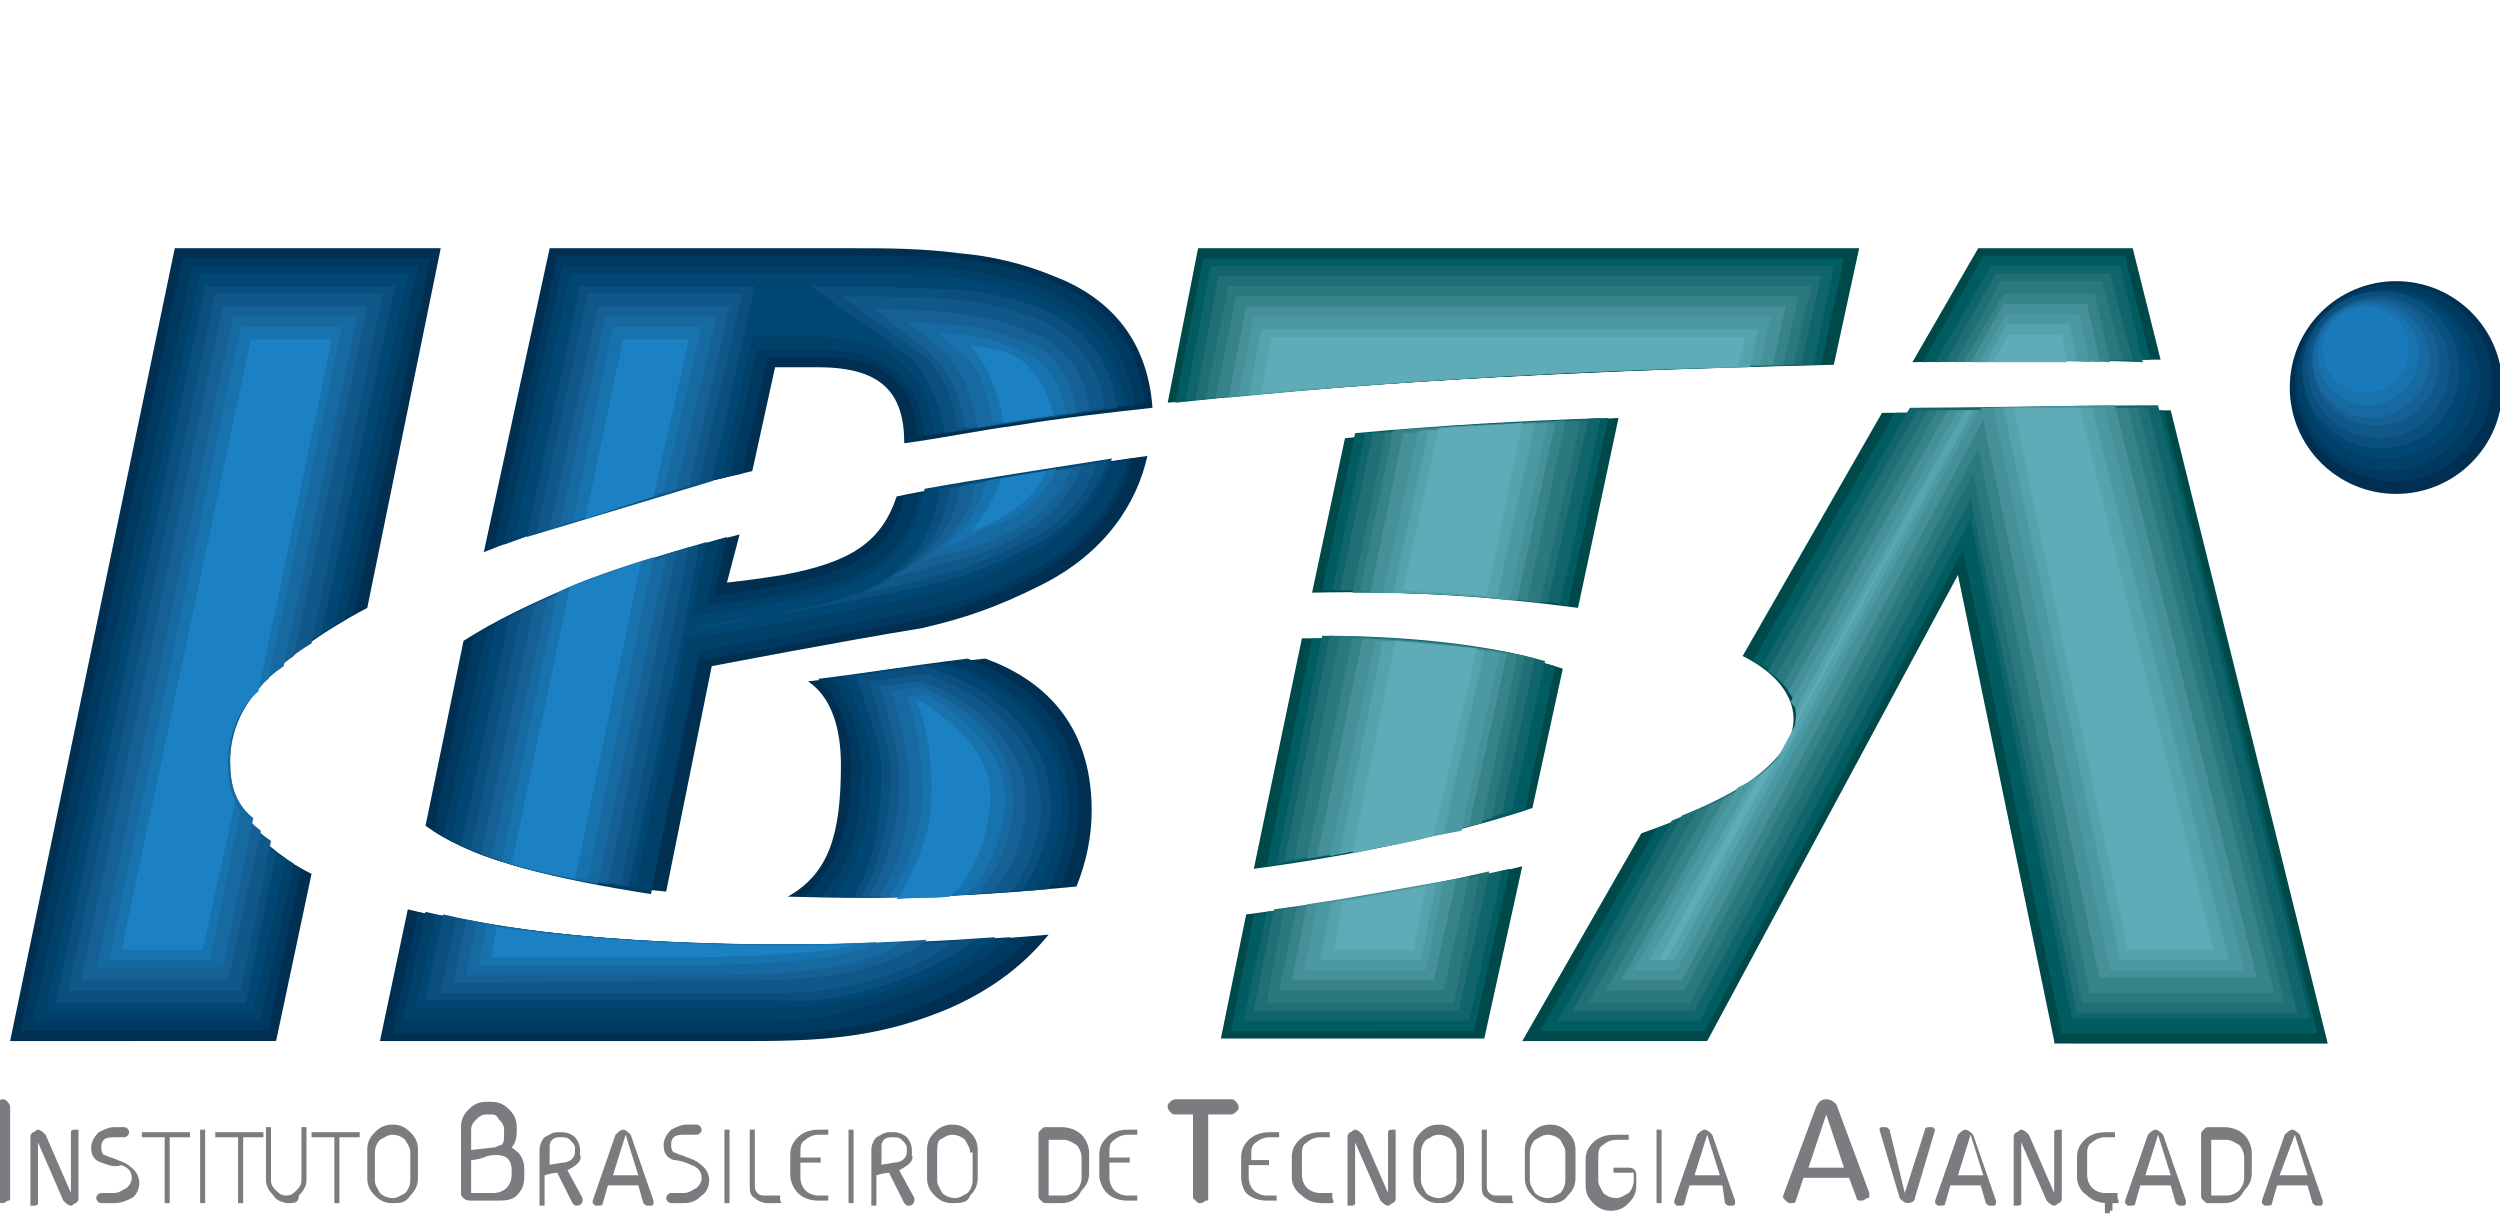 <?xml version="1.0" encoding="utf-8"?>
<!-- Generator: Adobe Illustrator 17.1.0, SVG Export Plug-In . SVG Version: 6.00 Build 0)  -->
<!DOCTYPE svg PUBLIC "-//W3C//DTD SVG 1.1//EN" "http://www.w3.org/Graphics/SVG/1.1/DTD/svg11.dtd">
<svg version="1.1" id="Layer_1" xmlns="http://www.w3.org/2000/svg" xmlns:xlink="http://www.w3.org/1999/xlink" x="0px" y="0px"
	 width="98.7px" height="48px" viewBox="0 0 98.7 48" enable-background="new 0 0 98.7 48" xml:space="preserve">
<g>
	<path fill-rule="evenodd" clip-rule="evenodd" fill="#002F52" d="M38.9,26c2.2,0.8,4.2,2.5,4.2,6c0,1-0.2,2-0.6,3
		c-4.1,0.4-8,0.5-11.4,0.4c1.6-0.9,2.1-2.4,2.1-5.2c0-1.5-0.4-2.7-1.3-3.3C33.7,26.7,36.1,26.3,38.9,26z"/>
	<path fill-rule="evenodd" clip-rule="evenodd" fill="#002F52" d="M6.9,9.8h10.5l-2.9,14.2C10.7,26,8.7,28.3,9,30.6
		c0.1,1.6,1.3,2.9,3.3,3.9l-1.4,6.6H0.4L6.9,9.8z"/>
	<path fill-rule="evenodd" clip-rule="evenodd" fill="#002F52" d="M29.2,21.1L28.7,23c0,0,1-0.1,2.2-0.3c2.7-0.5,3.9-1.3,4.5-3.1
		c1.8-0.4,8.4-1.4,9.9-1.6c-0.4,1.8-1.6,3.8-4.2,5.1c-1.8,0.9-3,1.3-4.7,1.7c-3.1,0.5-8.3,1.5-8.3,1.5c0,0-1.8,8.9-1.8,8.9
		c-4.4-0.4-7.7-1.3-9.5-2.6l1.5-7.3C20.8,23.7,24.5,22.3,29.2,21.1z"/>
	<path fill-rule="evenodd" clip-rule="evenodd" fill="#002F52" d="M15,41.1l1.1-5.2c5.9,1.5,15.1,1.9,25.3,1
		c-0.9,1.1-2.1,2.1-3.9,2.9c-2.6,1.1-4.8,1.3-7.7,1.3H15z"/>
	<path fill-rule="evenodd" clip-rule="evenodd" fill="#002F52" d="M32.3,14.5h-1.7l-0.9,4.1c-4,0.9-7.6,2-10.6,3.2l2.6-12h12.1
		c1.1,0,2.6,0,4.1,0.2c1.2,0.1,2.5,0.4,3.7,0.9c2.1,0.8,3.7,2.4,3.9,5.2c-1.8,0.2-3.6,0.4-5.4,0.7c-1.5,0.2-2.9,0.5-4.4,0.7
		C35.7,15.5,34.8,14.5,32.3,14.5z"/>
	<path fill-rule="evenodd" clip-rule="evenodd" fill="#00395F" d="M31.7,35.4c1.4-1.1,1.9-2.8,1.9-5.2c0-1.3-0.5-2.7-1.3-3.4
		c1.7-0.2,3.5-0.5,5.9-0.8c2.4,0.9,4.4,2.6,4.4,5.9c0,1-0.3,2.1-0.7,3C38.2,35.4,34.9,35.5,31.7,35.4z"/>
	<path fill-rule="evenodd" clip-rule="evenodd" fill="#00395F" d="M0.8,40.7l6.4-30.5H17L14,24.2c-3.7,2.1-5.3,4.4-5.1,6.4
		c0.1,1.3,1,2.6,3,3.7l-1.3,6.4H0.8z"/>
	<path fill-rule="evenodd" clip-rule="evenodd" fill="#00395F" d="M17.1,32.8l1.6-7.7c2.3-1.5,5.7-2.7,10-3.9l-0.5,2.3
		c0.4,0,1.5-0.2,2.7-0.4c2.6-0.5,4.3-1.3,4.8-3.5c1.8-0.3,7.5-1.3,9-1.5c-0.5,1.9-1.8,3.6-4,4.7c-1.8,0.9-3,1.3-4.6,1.7
		c-3.6,0.7-8.5,1.6-8.5,1.6c0,0-1.9,9.2-1.9,9.2C21.9,34.7,18.9,34,17.1,32.8z"/>
	<path fill-rule="evenodd" clip-rule="evenodd" fill="#00395F" d="M15.5,40.7l1-4.7c5.7,1.4,14.7,1.7,24.2,1
		c-1.1,1.2-2.9,2.2-4.6,2.8c-2.1,0.9-3.9,1-6.2,1H15.5z"/>
	<path fill-rule="evenodd" clip-rule="evenodd" fill="#00395F" d="M19.5,21.6L22,10.1h11.8c1,0,2.4,0,3.9,0.1
		c1.2,0.1,2.5,0.4,3.6,0.8c2,0.8,3.6,2.1,3.9,4.9c-1.6,0.2-3.5,0.4-5.2,0.7c-1.4,0.2-2.7,0.4-3.8,0.6c-0.1-2.2-1.4-3.1-3.9-3.1l-2,0
		l-1,4.6C25.6,19.5,22.3,20.6,19.5,21.6z"/>
	<path fill-rule="evenodd" clip-rule="evenodd" fill="#004069" d="M32.4,35.4c1.3-1.3,1.6-3.1,1.6-5.2c0-1.1-0.6-2.8-1.2-3.4
		c1.5-0.2,2.7-0.4,4.8-0.6c2.6,0.9,4.7,2.7,4.6,5.8c0,1-0.4,2.3-0.8,3.1C38.1,35.4,35.2,35.5,32.4,35.4z"/>
	<path fill-rule="evenodd" clip-rule="evenodd" fill="#004069" d="M1.3,40.3l6.3-29.8h8.9l-2.9,14c-3.6,2-4.9,4.4-4.6,6.1
		c0.1,1,0.8,2.4,2.6,3.5l-1.3,6.2H1.3z"/>
	<path fill-rule="evenodd" clip-rule="evenodd" fill="#004069" d="M17.5,33l1.7-8.1c2.1-1.3,5.3-2.4,9.2-3.6l-0.5,2.6
		c0.7-0.1,1.9-0.2,3.3-0.5c2.6-0.5,4.6-1.2,5.1-3.9c1.7-0.3,6.5-1.1,8.2-1.3c-0.5,1.9-1.9,3.4-3.7,4.3c-1.7,0.9-2.9,1.3-4.5,1.6
		c-4.1,0.8-8.7,1.6-8.7,1.6c0,0-1.9,9.5-1.9,9.5C21.9,34.7,19.1,34,17.5,33z"/>
	<path fill-rule="evenodd" clip-rule="evenodd" fill="#004069" d="M15.9,40.3l0.9-4.3c5.4,1.3,14.4,1.6,23.1,1
		c-1.4,1.3-3.7,2.2-5.3,2.6c-1.6,0.6-3,0.7-4.8,0.7H15.9z"/>
	<path fill-rule="evenodd" clip-rule="evenodd" fill="#004069" d="M19.9,21.5l2.3-11h11.5c0.9,0,2.2,0,3.6,0.1
		c1.2,0.1,2.4,0.3,3.6,0.7c1.9,0.7,3.5,1.9,3.9,4.7c-1.3,0.1-3.3,0.4-5,0.7c-1.2,0.2-2.4,0.4-3.3,0.5c-0.3-2.6-1.8-3.4-4.3-3.4
		l-2.3,0l-1.1,5C25.6,19.6,22.6,20.5,19.9,21.5z"/>
	<path fill-rule="evenodd" clip-rule="evenodd" fill="#004774" d="M33,35.4c1.1-1.5,1.4-3.5,1.4-5.2c0-0.9-0.7-2.8-1.1-3.5
		c1.4-0.2,1.9-0.3,3.8-0.5c2.8,0.9,4.9,2.8,4.8,5.7c0,1-0.5,2.4-1,3.2C38,35.4,35.5,35.4,33,35.4z"/>
	<path fill-rule="evenodd" clip-rule="evenodd" fill="#004774" d="M1.8,39.9l6.1-29.1l8.2,0l-2.9,13.9c-3.5,2-4.4,4.4-4.2,5.9
		c0,0.6,0.5,2.1,2.3,3.3L10,39.9H1.8z"/>
	<path fill-rule="evenodd" clip-rule="evenodd" fill="#004774" d="M17.8,33.2l1.8-8.6c2-1.2,4.8-2.2,8.3-3.2l-0.6,2.9
		c1.1-0.1,2.4-0.3,3.8-0.6c2.6-0.5,4.9-1.2,5.4-4.4c1.6-0.3,5.5-0.9,7.4-1.2c-0.6,2-2,3.2-3.5,3.9c-1.7,0.9-2.9,1.3-4.4,1.6
		c-4.7,1-8.9,1.6-8.9,1.6c0,0-2,9.8-2,9.8C21.9,34.7,19.4,34,17.8,33.2z"/>
	<path fill-rule="evenodd" clip-rule="evenodd" fill="#004774" d="M16.4,39.9l0.8-3.8c5.2,1.2,14.1,1.5,22.1,0.9
		c-1.6,1.4-4.4,2.3-6,2.5c-1.1,0.3-2.1,0.3-3.4,0.3H16.4z"/>
	<path fill-rule="evenodd" clip-rule="evenodd" fill="#004774" d="M20.3,21.3l2.2-10.5h11.2c0.9,0,2.1,0,3.4,0.1
		c1.2,0.1,2.4,0.3,3.5,0.7c1.7,0.6,3.4,1.6,3.8,4.4c-1.1,0.1-3.1,0.4-4.8,0.7c-1.1,0.2-2.1,0.3-2.7,0.4c-0.4-2.9-2.2-3.8-4.7-3.8
		l-2.5,0l-1.2,5.5C25.5,19.6,22.8,20.5,20.3,21.3z"/>
	<path fill-rule="evenodd" clip-rule="evenodd" fill="#0B4F7F" d="M27.6,21.5l-0.6,3.3c1.4-0.1,2.9-0.4,4.3-0.7
		c2.5-0.5,5.3-1.2,5.8-4.8c1.5-0.3,4.5-0.8,6.6-1.1c-0.6,2-2.2,3-3.2,3.5c-1.7,0.8-2.8,1.2-4.3,1.5c-5.2,1.1-9.2,1.6-9.2,1.6
		L24.8,35c-3-0.4-5.2-0.9-6.6-1.6l1.9-9C21.9,23.2,24.4,22.5,27.6,21.5z"/>
	<path fill-rule="evenodd" clip-rule="evenodd" fill="#0B4F7F" d="M15.6,11.3L12.7,25c-3.4,2-3.9,4.4-3.8,5.6c0,0.3,0.2,1.9,2,3.1
		l-1.2,5.9H2.2l5.9-28.3H15.6z"/>
	<path fill-rule="evenodd" clip-rule="evenodd" fill="#0B4F7F" d="M38.5,37.1c-1.9,1.5-5.2,2.4-6.8,2.4c-0.6,0-1.2,0-1.9,0h-13
		l0.7-3.4C22.5,37.3,31.3,37.6,38.5,37.1z"/>
	<polygon fill-rule="evenodd" clip-rule="evenodd" fill="#0B4F7F" points="28.1,19 20.8,21.2 22.9,11.3 29.8,11.3 	"/>
	<path fill-rule="evenodd" clip-rule="evenodd" fill="#0B4F7F" d="M40.3,11.9c3.7,1,3.8,4.2,3.8,4.2l-6.8,1c0,0-0.3-2.1-1.5-3.1
		L32,11.3c0,0,3,0,4.8,0.1C38.2,11.4,39.2,11.6,40.3,11.9z"/>
	<path fill-rule="evenodd" clip-rule="evenodd" fill="#0B4F7F" d="M41.5,31.9c0,1-0.6,2.5-1.1,3.2c-2.5,0.2-4.5,0.3-6.7,0.3
		c1-1.6,1.1-3.8,1.1-5.2c0-0.7-0.8-2.9-1-3.5c1.3-0.2,1.2-0.2,2.7-0.4C39.5,27.2,41.5,29.2,41.5,31.9z"/>
	<path fill-rule="evenodd" clip-rule="evenodd" fill="#11588A" d="M2.7,39.1l5.8-27.5l6.6,0l-2.8,13.8c-2.8,1.7-3.3,3.7-3.2,4.9
		c0,0.4,0.1,1.9,1.6,2.9l-1.2,5.9H2.7z"/>
	<path fill-rule="evenodd" clip-rule="evenodd" fill="#11588A" d="M17.4,39.2l0.6-2.9c4.9,1,13.2,1.3,19.6,0.9c-1.5,1.2-4.3,2-6.7,2
		c-0.6,0-1.3,0-2,0L17.4,39.2z"/>
	<path fill-rule="evenodd" clip-rule="evenodd" fill="#11588A" d="M18.6,33.5l2-9.4c1.6-0.9,3.9-1.7,6.6-2.5l-2.7,13.3
		C21.8,34.6,19.9,34.1,18.6,33.5z"/>
	<path fill-rule="evenodd" clip-rule="evenodd" fill="#11588A" d="M21.2,21l2-9.4h6.1l-1.7,7.4C27.4,19.2,21.4,21,21.2,21z"/>
	<path fill-rule="evenodd" clip-rule="evenodd" fill="#11588A" d="M33.3,11.7c0.1,0,2.6,0,4.1,0.1c1.2,0.1,2.1,0.3,3,0.6
		c3,0.9,3.2,3.5,3.2,3.7c-0.1,0-5.7,0.8-5.8,0.8c0-0.2-0.3-2.1-1.4-2.9C36.4,14,33.3,11.8,33.3,11.7z"/>
	<path fill-rule="evenodd" clip-rule="evenodd" fill="#11588A" d="M34.1,23.4c1.5-0.6,3.1-1.9,3.4-4.1c1.3-0.2,4.1-0.7,5.8-1
		c-0.6,1.8-1.9,2.7-2.9,3.1c-1.4,0.7-2.4,1.1-3.7,1.4C36.6,22.9,34.1,23.4,34.1,23.4z"/>
	<path fill-rule="evenodd" clip-rule="evenodd" fill="#11588A" d="M34,35.4c0.9-1.5,1.1-3.5,1.2-4.8c0-0.9-0.7-3-0.9-3.7
		c1-0.1,1-0.1,2.2-0.3c2.7,0.9,4.6,2.8,4.6,5.3c0,1.1-0.6,2.6-1.2,3.3C37.6,35.4,36,35.4,34,35.4z"/>
	<path fill-rule="evenodd" clip-rule="evenodd" fill="#156095" d="M17.9,38.8l0.5-2.5c4.8,1,12.6,1.2,18.2,0.8
		c-1.1,0.9-3.4,1.6-6.6,1.6c-0.6,0-1.3,0-2.1,0L17.9,38.8z"/>
	<path fill-rule="evenodd" clip-rule="evenodd" fill="#156095" d="M19,33.7l2.1-9.8c1.3-0.7,3.5-1.5,5.6-2.1L24,34.9
		C21.8,34.6,20.1,34.2,19,33.7z"/>
	<path fill-rule="evenodd" clip-rule="evenodd" fill="#156095" d="M3.2,38.7l5.6-26.6h5.7l-2.9,13.8C9.5,27.3,9,29,9,30
		c-0.1,0.6,0.1,1.9,1.3,2.8L9,38.7H3.2z"/>
	<path fill-rule="evenodd" clip-rule="evenodd" fill="#156095" d="M34.5,12.2c0.2,0,2.2,0,3.4,0.2c1,0.1,1.7,0.3,2.5,0.6
		c2.4,0.8,2.6,2.9,2.6,3.2c-0.2,0-4.6,0.7-4.9,0.7c0-0.5-0.4-2.1-1.3-2.8C36.9,14,34.6,12.3,34.5,12.2z"/>
	<path fill-rule="evenodd" clip-rule="evenodd" fill="#156095" d="M35.1,22.8c1.3-0.6,2.6-1.8,2.8-3.6c1-0.2,3.5-0.6,4.8-0.8
		c-0.5,1.4-1.6,2.3-2.4,2.7c-1.1,0.6-1.9,0.9-2.9,1.1C37.2,22.3,35.2,22.8,35.1,22.8z"/>
	<path fill-rule="evenodd" clip-rule="evenodd" fill="#156095" d="M34.3,35.4c0.8-1.3,1.2-3.3,1.2-4.4c0.1-1.1-0.5-3.1-0.8-3.9
		c0.8-0.1,0.8-0.1,1.7-0.2c2.3,0.9,4.2,2.6,4.1,4.9c0,1.2-0.6,2.7-1.3,3.4C37.3,35.4,36.1,35.4,34.3,35.4z"/>
	<path fill-rule="evenodd" clip-rule="evenodd" fill="#156095" d="M21.7,20.9l1.9-8.8h5.2l-1.6,7.1C26.8,19.3,22,20.8,21.7,20.9z"/>
	<path fill-rule="evenodd" clip-rule="evenodd" fill="#1669A1" d="M18.4,38.5l0.4-2.1c4.7,0.9,12.1,1,16.8,0.8
		c-0.7,0.6-2.5,1.2-6.6,1.3c-0.6,0-1.4,0-2.1,0L18.4,38.5z"/>
	<path fill-rule="evenodd" clip-rule="evenodd" fill="#1669A1" d="M19.4,33.8l2.2-10.1c1-0.6,3.1-1.3,4.7-1.7l-2.7,12.9
		C21.8,34.6,20.4,34.2,19.4,33.8z"/>
	<path fill-rule="evenodd" clip-rule="evenodd" fill="#1669A1" d="M3.8,38.3l5.4-25.8l4.9,0l-2.9,13.8c-1.6,1.1-2.1,2.4-2.1,3.4
		c-0.1,0.7,0,1.9,0.9,2.6l-1.2,5.9H3.8z"/>
	<path fill-rule="evenodd" clip-rule="evenodd" fill="#1669A1" d="M35.8,12.7c0.3,0,1.8,0.1,2.7,0.2c0.9,0.2,1.4,0.4,2,0.6
		c1.7,0.6,1.9,2.3,2,2.8c-0.3,0-3.6,0.5-3.9,0.6c-0.1-0.7-0.4-2-1.1-2.7C37.5,14,35.9,12.8,35.8,12.7z"/>
	<path fill-rule="evenodd" clip-rule="evenodd" fill="#1669A1" d="M36.2,22.2c1-0.5,2.1-1.7,2.3-3.1c0.6-0.1,3-0.5,3.8-0.6
		c-0.4,1.1-1.3,1.9-2,2.3c-0.8,0.4-1.4,0.7-2.2,0.9C37.8,21.8,36.3,22.1,36.2,22.2z"/>
	<path fill-rule="evenodd" clip-rule="evenodd" fill="#1669A1" d="M34.7,35.4c0.8-1.2,1.2-3,1.2-4c0.1-1.2-0.4-3.2-0.7-4.1
		c0.5-0.1,0.6-0.1,1.2-0.2c2,0.9,3.7,2.4,3.6,4.6c0,1.4-0.7,2.8-1.4,3.6C37,35.4,36.2,35.4,34.7,35.4z"/>
	<path fill-rule="evenodd" clip-rule="evenodd" fill="#1669A1" d="M22.1,20.7l1.8-8.2h4.4l-1.6,6.8C26.1,19.5,22.7,20.6,22.1,20.7z"
		/>
	<path fill-rule="evenodd" clip-rule="evenodd" fill="#1872AD" d="M18.9,38.1l0.3-1.6c4.7,0.8,11.5,0.9,15.4,0.7
		c-0.4,0.3-1.6,0.8-6.5,0.9c-0.7,0-1.4,0-2.2,0L18.9,38.1z"/>
	<path fill-rule="evenodd" clip-rule="evenodd" fill="#1872AD" d="M19.8,34L22,23.4c0.7-0.4,2.8-1.1,3.8-1.4l-2.6,12.7
		C21.8,34.6,20.6,34.3,19.8,34z"/>
	<path fill-rule="evenodd" clip-rule="evenodd" fill="#1872AD" d="M4.3,37.9l5.2-25h4l-2.9,13.9c-1,0.8-1.5,1.8-1.6,2.7
		c-0.2,0.8,0,2,0.5,2.5l-1.2,5.9H4.3z"/>
	<path fill-rule="evenodd" clip-rule="evenodd" fill="#1872AD" d="M37,13.1c0.4,0.1,1.4,0.1,2.1,0.3c0.7,0.2,1.1,0.4,1.5,0.6
		c1.1,0.5,1.3,1.6,1.5,2.3c-0.4,0.1-2.5,0.4-2.9,0.4c-0.1-0.9-0.5-2-1-2.6C38,14,37.1,13.3,37,13.1z"/>
	<path fill-rule="evenodd" clip-rule="evenodd" fill="#1872AD" d="M37.2,21.6c0.8-0.5,1.6-1.7,1.7-2.6c0.3-0.1,2.4-0.4,2.8-0.5
		c-0.2,0.7-1,1.5-1.5,1.8c-0.5,0.3-0.9,0.5-1.4,0.6C38.5,21.2,37.5,21.5,37.2,21.6z"/>
	<path fill-rule="evenodd" clip-rule="evenodd" fill="#1872AD" d="M35.1,35.4c0.7-1,1.2-2.7,1.3-3.6c0.1-1.4-0.2-3.3-0.6-4.3
		c0.3,0,0.4-0.1,0.7-0.1c1.6,0.9,3.2,2.3,3.2,4.2c-0.1,1.5-0.7,2.9-1.5,3.7C36.8,35.4,36.3,35.4,35.1,35.4z"/>
	<path fill-rule="evenodd" clip-rule="evenodd" fill="#1872AD" d="M22.6,20.6l1.6-7.7h3.5l-1.5,6.5C25.5,19.7,23.3,20.4,22.6,20.6z"
		/>
	<path fill-rule="evenodd" clip-rule="evenodd" fill="#1B81C2" d="M33.7,37.3c0,0-0.7,0.4-6.4,0.5c-0.7,0-1.4,0-2.3,0
		c-2.3,0-5.6,0-5.6,0l0.2-1.2C24.2,37.3,30.6,37.4,33.7,37.3z"/>
	<path fill-rule="evenodd" clip-rule="evenodd" fill="#1B81C2" d="M20.2,34.1l2.3-10.9c0.5-0.2,2.4-0.9,2.8-1l-2.6,12.5
		C21.7,34.5,20.9,34.3,20.2,34.1z"/>
	<path fill-rule="evenodd" clip-rule="evenodd" fill="#1B81C2" d="M9.1,29.2c-0.2,0.9-0.1,2,0.2,2.4L8,37.5H4.8l5.1-24.1l3.2,0
		l-2.9,13.9C9.7,27.7,9.3,28.4,9.1,29.2z"/>
	<path fill-rule="evenodd" clip-rule="evenodd" fill="#1B81C2" d="M38.3,13.6c0.5,0.1,1,0.2,1.4,0.3c0.5,0.2,0.8,0.4,1,0.7
		c0.4,0.4,0.7,1,0.9,1.8c-0.6,0.1-1.4,0.2-2,0.3c-0.1-1.1-0.6-2-0.8-2.4C38.6,14,38.4,13.8,38.3,13.6z"/>
	<path fill-rule="evenodd" clip-rule="evenodd" fill="#1B81C2" d="M38.3,21c0.5-0.5,1.1-1.6,1.2-2.1l1.8-0.3
		c-0.1,0.4-0.7,1.1-1.1,1.4c-0.2,0.1-0.4,0.3-0.6,0.4C39.1,20.7,38.6,20.9,38.3,21z"/>
	<path fill-rule="evenodd" clip-rule="evenodd" fill="#1B81C2" d="M36.2,27.7l0.2,0c1.3,0.9,2.8,2.1,2.7,3.9c-0.1,1.6-0.7,3-1.6,3.8
		c-1,0.1-1.1,0-2.1,0.1c0.6-0.8,1.2-2.4,1.3-3.2C36.9,30.7,36.7,28.9,36.2,27.7z"/>
	<path fill-rule="evenodd" clip-rule="evenodd" fill="#1B81C2" d="M25.8,19.6c-0.9,0.3-1.9,0.6-2.7,0.9l1.5-7.1h2.6L25.8,19.6z"/>
	<path fill-rule="evenodd" clip-rule="evenodd" fill="#00494B" d="M81.1,41.1l-3.8-18.4l-9.9,18.4h-7.3l4.7-8.2
		c1.7-0.6,3.1-1.2,4.1-1.9c1.3-0.9,2-1.8,1.9-2.8c-0.1-0.9-0.8-1.7-2-2.3l5.5-9.6c1.5,0,9.2-0.1,11.4-0.1l6.2,25H81.1z"/>
	<path fill-rule="evenodd" clip-rule="evenodd" fill="#00494B" d="M75.5,14.3l2.6-4.5h6.1l1.1,4.4C82.4,14.2,79.1,14.2,75.5,14.3z"
		/>
	<path fill-rule="evenodd" clip-rule="evenodd" fill="#00494B" d="M46.1,15.9l1.2-6.1h26.1l-1,4.6C63.8,14.6,54.5,15,46.1,15.9z"/>
	<path fill-rule="evenodd" clip-rule="evenodd" fill="#00494B" d="M63.9,16.5L62.3,24c-3-0.4-6.6-0.7-10.5-0.6l1.3-6.1
		C56.6,16.9,60.2,16.7,63.9,16.5z"/>
	<path fill-rule="evenodd" clip-rule="evenodd" fill="#00494B" d="M61.7,26.4l-1.2,5.5c-2.7,0.9-6.5,1.8-11,2.4l1.9-9.1
		C55.7,25.2,59.3,25.6,61.7,26.4z"/>
	<path fill-rule="evenodd" clip-rule="evenodd" fill="#00494B" d="M60.1,34.2l-1.5,6.8H48.2l1-4.9C53.1,35.6,56.9,35,60.1,34.2z"/>
	<path fill-rule="evenodd" clip-rule="evenodd" fill="#005C60" d="M60.8,40.7l4.6-8c1.5-0.5,2.7-1.1,3.6-1.7c1.2-0.8,2-1.8,1.9-2.9
		c-0.1-0.8-0.7-1.5-1.7-2l5.6-9.8c1.6,0,8.4-0.1,10.6-0.1l6.1,24.6H81.4l-3.9-19.1l-10.2,19H60.8z"/>
	<path fill-rule="evenodd" clip-rule="evenodd" fill="#005C60" d="M75.9,14.3l2.4-4.2h5.6l1,4.1C82.3,14.2,79.1,14.2,75.9,14.3z"/>
	<path fill-rule="evenodd" clip-rule="evenodd" fill="#005C60" d="M46.4,15.9l1.1-5.7h25.3l-0.9,4.2C63.7,14.6,54.6,15,46.4,15.9z"
		/>
	<path fill-rule="evenodd" clip-rule="evenodd" fill="#005C60" d="M52.2,23.3l1.3-6.2c3.3-0.3,6.7-0.5,10-0.6l-1.6,7.4
		C59,23.5,55.7,23.3,52.2,23.3z"/>
	<path fill-rule="evenodd" clip-rule="evenodd" fill="#005C60" d="M50,34.2l1.8-9c4,0,7.3,0.5,9.6,1.1L60.2,32
		C57.6,32.8,54.1,33.6,50,34.2z"/>
	<path fill-rule="evenodd" clip-rule="evenodd" fill="#005C60" d="M48.6,40.7l0.9-4.6c3.6-0.5,7.1-1.1,10.1-1.8l-1.4,6.4H48.6z"/>
	<path fill-rule="evenodd" clip-rule="evenodd" fill="#0F656A" d="M61.5,40.3l4.5-7.9c1.2-0.5,2.3-0.9,3.1-1.5
		c1.1-0.7,2-1.7,1.9-2.9c-0.1-0.7-0.6-1.3-1.4-1.8l5.8-10.1c1.7,0,7.5-0.1,9.8-0.1l6,24.2h-9.4l-4-19.7L67.1,40.3H61.5z"/>
	<path fill-rule="evenodd" clip-rule="evenodd" fill="#0F656A" d="M76.4,14.3l2.2-3.8h5.1l0.9,3.8C82.3,14.2,79.1,14.2,76.4,14.3z"
		/>
	<path fill-rule="evenodd" clip-rule="evenodd" fill="#0F656A" d="M46.8,15.8l1-5.3h24.6l-0.8,3.9C63.6,14.6,54.8,15,46.8,15.8z"/>
	<path fill-rule="evenodd" clip-rule="evenodd" fill="#0F656A" d="M52.6,23.3l1.3-6.2c3-0.2,6.2-0.4,9.3-0.6l-1.6,7.3
		C58.9,23.5,55.8,23.3,52.6,23.3z"/>
	<path fill-rule="evenodd" clip-rule="evenodd" fill="#0F656A" d="M50.4,34.1l1.8-9c3.6,0,6.7,0.4,8.8,1l-1.3,5.9
		C57.4,32.9,54.1,33.5,50.4,34.1z"/>
	<path fill-rule="evenodd" clip-rule="evenodd" fill="#0F656A" d="M49.1,40.3L50,36c3.3-0.4,6.5-1,9.3-1.6L58,40.3H49.1z"/>
	<path fill-rule="evenodd" clip-rule="evenodd" fill="#1F6F74" d="M76.8,14.3l2-3.5h4.5l0.9,3.4C82.2,14.2,79.1,14.2,76.8,14.3z"/>
	<path fill-rule="evenodd" clip-rule="evenodd" fill="#1F6F74" d="M47.2,15.8l0.9-4.9h23.8l-0.8,3.5C63.4,14.6,55,15,47.2,15.8z"/>
	<path fill-rule="evenodd" clip-rule="evenodd" fill="#1F6F74" d="M50.7,34l1.8-8.9c3.3,0.1,6.1,0.4,8.1,0.9l-1.3,6.1
		C57.1,32.9,54.2,33.5,50.7,34z"/>
	<path fill-rule="evenodd" clip-rule="evenodd" fill="#1F6F74" d="M49.5,39.9l0.8-4c3-0.4,5.9-0.9,8.5-1.5l-1.2,5.5H49.5z"/>
	<path fill-rule="evenodd" clip-rule="evenodd" fill="#1F6F74" d="M52.9,23.3l1.3-6.2c2.8-0.2,5.7-0.4,8.5-0.5l-1.6,7.2
		C58.7,23.5,55.9,23.4,52.9,23.3z"/>
	<path fill-rule="evenodd" clip-rule="evenodd" fill="#1F6F74" d="M62.1,39.9l4.3-7.7c1-0.4,1.8-0.8,2.6-1.3c1-0.7,2-1.7,1.9-2.9
		c-0.1-0.6-0.5-1.1-1.1-1.5l5.9-10.3c1.8,0,6.7-0.1,9.1-0.1l5.9,23.9h-8.7l-4.2-20.3L66.9,39.9H62.1z"/>
	<path fill-rule="evenodd" clip-rule="evenodd" fill="#2B797F" d="M60.8,23.8c-2.3-0.3-4.8-0.4-7.4-0.4l1.3-6.3
		c2.5-0.2,5.2-0.3,7.7-0.5L60.8,23.8z"/>
	<path fill-rule="evenodd" clip-rule="evenodd" fill="#2B797F" d="M79,11.1h4l0.8,3.1c-1.7,0-4.7,0-6.6,0.1L79,11.1z"/>
	<path fill-rule="evenodd" clip-rule="evenodd" fill="#2B797F" d="M48.5,11.3h23l-0.7,3.1c-7.5,0.2-15.7,0.6-23.2,1.3L48.5,11.3z"/>
	<path fill-rule="evenodd" clip-rule="evenodd" fill="#2B797F" d="M57.4,39.6H50l0.7-3.7c2.7-0.4,5.3-0.8,7.7-1.3L57.4,39.6z"/>
	<path fill-rule="evenodd" clip-rule="evenodd" fill="#2B797F" d="M62.7,39.6L67,32c0.8-0.3,1.4-0.7,2.1-1.1
		c0.9-0.6,2.1-1.7,1.8-2.9c-0.1-0.6-0.4-0.9-0.8-1.3l6-10.5c1.9,0,5.8-0.1,8.3-0.1l5.8,23.5h-8l-4.3-20.9L66.7,39.6H62.7z"/>
	<path fill-rule="evenodd" clip-rule="evenodd" fill="#2B797F" d="M58.9,32.3c-2.1,0.6-4.7,1.1-7.8,1.6l1.8-8.8
		c2.9,0.1,5.4,0.4,7.3,0.8L58.9,32.3z"/>
	<path fill-rule="evenodd" clip-rule="evenodd" fill="#36848A" d="M51.6,33.9l1.8-8.7c2.6,0.1,4.8,0.3,6.5,0.7l-1.4,6.6
		C56.6,33,54.3,33.5,51.6,33.9z"/>
	<path fill-rule="evenodd" clip-rule="evenodd" fill="#36848A" d="M53.7,23.3l1.3-6.3c2.2-0.2,4.6-0.3,6.8-0.4l-1.5,7.1
		C58.3,23.5,56.1,23.4,53.7,23.3z"/>
	<path fill-rule="evenodd" clip-rule="evenodd" fill="#36848A" d="M50.5,39.1l0.7-3.3c2.4-0.3,4.7-0.7,6.8-1.2l-1,4.5H50.5z"/>
	<path fill-rule="evenodd" clip-rule="evenodd" fill="#36848A" d="M48,15.7l0.8-4H71l-0.6,2.7C63.1,14.6,55.3,15,48,15.7z"/>
	<path fill-rule="evenodd" clip-rule="evenodd" fill="#36848A" d="M77.5,14.3l1.6-2.7l3.6,0l0.6,2.7C82,14.2,79,14.2,77.5,14.3z"/>
	<path fill-rule="evenodd" clip-rule="evenodd" fill="#36848A" d="M63.4,39.1l4.1-7.3c0.5-0.2,1-0.5,1.6-0.9
		c0.8-0.5,2.1-1.6,1.8-2.9c-0.1-0.5-0.3-0.8-0.5-1l6.1-10.8c2,0,5-0.1,7.5-0.1l5.8,23.1h-7.3l-4.4-21.5L66.5,39.1H63.4z"/>
	<path fill-rule="evenodd" clip-rule="evenodd" fill="#469097" d="M52,33.8l1.8-8.6c2.2,0.1,4.2,0.3,5.7,0.6L58,32.6
		C56.4,33.1,54.4,33.5,52,33.8z"/>
	<path fill-rule="evenodd" clip-rule="evenodd" fill="#469097" d="M54.1,23.4l1.3-6.3c2-0.1,4-0.3,6-0.4l-1.5,7
		C58.1,23.5,56.2,23.4,54.1,23.4z"/>
	<path fill-rule="evenodd" clip-rule="evenodd" fill="#469097" d="M51,38.7l0.6-3c2.1-0.3,4.1-0.7,5.9-1l-0.9,4H51z"/>
	<path fill-rule="evenodd" clip-rule="evenodd" fill="#469097" d="M48.5,15.7l0.7-3.6h21.3l-0.5,2.3C62.9,14.6,55.5,15,48.5,15.7z"
		/>
	<path fill-rule="evenodd" clip-rule="evenodd" fill="#469097" d="M77.8,14.3l1.3-2.3l3.3,0l0.5,2.3C81.9,14.2,78.9,14.3,77.8,14.3z
		"/>
	<path fill-rule="evenodd" clip-rule="evenodd" fill="#469097" d="M82.9,38.7l-4.7-22.6c0,0,4.1-0.1,5.3-0.1l5.6,22.6H82.9z"/>
	<path fill-rule="evenodd" clip-rule="evenodd" fill="#469097" d="M64,38.7l4.1-7.2c0.4-0.2,0.7-0.4,1.2-0.7
		c0.7-0.5,1.9-1.5,1.7-2.8c0-0.3-0.2-0.5-0.4-0.7c0.4-0.7,6.3-11.1,6.3-11.1c1.4,0,1.6,0,1.6,0L66.4,38.7H64z"/>
	<path fill-rule="evenodd" clip-rule="evenodd" fill="#4B99A2" d="M52.5,33.8l1.8-8.5c1.9,0.1,3.5,0.3,4.9,0.5l-1.5,7
		C56.1,33.1,54.4,33.4,52.5,33.8z"/>
	<path fill-rule="evenodd" clip-rule="evenodd" fill="#4B99A2" d="M54.6,23.4l1.4-6.4c1.7-0.1,3.4-0.2,5.1-0.3l-1.5,7
		C58,23.5,56.3,23.4,54.6,23.4z"/>
	<path fill-rule="evenodd" clip-rule="evenodd" fill="#4B99A2" d="M51.5,38.3l0.5-2.6c1.7-0.2,3.5-0.6,5-0.9l-0.7,3.5H51.5z"/>
	<path fill-rule="evenodd" clip-rule="evenodd" fill="#4B99A2" d="M48.9,15.6l0.6-3.1h20.4l-0.4,1.9C62.8,14.6,55.6,15,48.9,15.6z"
		/>
	<path fill-rule="evenodd" clip-rule="evenodd" fill="#4B99A2" d="M78.1,14.3l1.1-1.9l2.9,0l0.4,1.9C81.8,14.2,78.8,14.3,78.1,14.3z
		"/>
	<path fill-rule="evenodd" clip-rule="evenodd" fill="#4B99A2" d="M83.3,38.3l-4.6-22.2c0,0,3.4,0,4.4,0l5.5,22.2H83.3z"/>
	<path fill-rule="evenodd" clip-rule="evenodd" fill="#4B99A2" d="M64.5,38.3l4.1-7.2c0.2-0.1,0.4-0.2,0.7-0.4
		c0.6-0.4,1.7-1.4,1.6-2.6c0-0.2-0.1-0.2-0.2-0.4c0.8-1.4,6.6-11.5,6.6-11.5c0.7,0,0.8,0,0.8,0L66.2,38.3H64.5z"/>
	<path fill-rule="evenodd" clip-rule="evenodd" fill="#55A3AD" d="M52.9,33.7l1.7-8.4c1.5,0.1,2.9,0.2,4,0.4l-1.6,7.2
		C55.8,33.2,54.5,33.4,52.9,33.7z"/>
	<path fill-rule="evenodd" clip-rule="evenodd" fill="#55A3AD" d="M55,23.4l1.4-6.4c1.4-0.1,2.8-0.2,4.2-0.3l-1.5,6.9
		C57.8,23.5,56.4,23.4,55,23.4z"/>
	<path fill-rule="evenodd" clip-rule="evenodd" fill="#55A3AD" d="M52.1,37.9l0.5-2.3c1.4-0.2,2.8-0.5,4.1-0.7l-0.6,3H52.1z"/>
	<path fill-rule="evenodd" clip-rule="evenodd" fill="#55A3AD" d="M49.3,15.6l0.5-2.6h19.6l-0.3,1.5C62.6,14.6,55.8,15,49.3,15.6z"
		/>
	<path fill-rule="evenodd" clip-rule="evenodd" fill="#55A3AD" d="M78.4,14.3l0.8-1.5l2.5,0l0.3,1.4C81.7,14.2,78.8,14.3,78.4,14.3z
		"/>
	<path fill-rule="evenodd" clip-rule="evenodd" fill="#55A3AD" d="M83.7,37.9l-4.6-21.8c0,0,2.6,0,3.5,0L88,37.9H83.7z"/>
	<path fill-rule="evenodd" clip-rule="evenodd" fill="#55A3AD" d="M77.6,16.2l0.3,0L66.1,37.9h-1l4.1-7.1c0,0,0.2-0.1,0.3-0.2
		c0.5-0.4,1.5-1.3,1.4-2.5c0,0,0,0.1,0-0.1C72,25.9,77.6,16.2,77.6,16.2z"/>
	<path fill-rule="evenodd" clip-rule="evenodd" fill="#5FACB8" d="M77.7,16.2L77.7,16.2L65.8,37.9h-0.3c0,0,3.9-7.2,4-7.3
		c0.5-0.4,1.5-1.4,1.4-2.2C70.9,28.3,77.7,16.2,77.7,16.2z"/>
	<path fill-rule="evenodd" clip-rule="evenodd" fill="#5FACB8" d="M55.1,25.3c1.1,0.1,2.2,0.2,3.2,0.3L56.6,33c-1,0.3-2,0.4-3.2,0.7
		L55.1,25.3z"/>
	<path fill-rule="evenodd" clip-rule="evenodd" fill="#5FACB8" d="M56.8,16.9c1.1-0.1,2.2-0.1,3.3-0.2l-1.4,6.8
		c-1.1-0.1-2.2-0.1-3.3-0.2L56.8,16.9z"/>
	<path fill-rule="evenodd" clip-rule="evenodd" fill="#5FACB8" d="M53,35.6c1.1-0.2,2.2-0.4,3.3-0.6l-0.5,2.5h-3.1L53,35.6z"/>
	<path fill-rule="evenodd" clip-rule="evenodd" fill="#5FACB8" d="M68.6,14.5C62.5,14.6,56,15,49.8,15.5l0.4-2.2h18.7L68.6,14.5z"/>
	<polygon fill-rule="evenodd" clip-rule="evenodd" fill="#5FACB8" points="78.7,14.3 79.3,13.2 81.4,13.2 81.6,14.3 	"/>
	<path fill-rule="evenodd" clip-rule="evenodd" fill="#5FACB8" d="M79.5,16.1c0,0,1.9,0,2.6,0l5.3,21.4H84L79.5,16.1z"/>
	<circle fill-rule="evenodd" clip-rule="evenodd" fill="#002F52" cx="94.6" cy="15.3" r="4.2"/>
	<circle fill-rule="evenodd" clip-rule="evenodd" fill="#00395F" cx="94.5" cy="15.1" r="3.9"/>
	<circle fill-rule="evenodd" clip-rule="evenodd" fill="#004069" cx="94.3" cy="15" r="3.6"/>
	<circle fill-rule="evenodd" clip-rule="evenodd" fill="#004774" cx="94.2" cy="14.8" r="3.3"/>
	<circle fill-rule="evenodd" clip-rule="evenodd" fill="#0B4F7F" cx="94" cy="14.6" r="3.1"/>
	<circle fill-rule="evenodd" clip-rule="evenodd" fill="#11588A" cx="93.9" cy="14.5" r="2.8"/>
	<circle fill-rule="evenodd" clip-rule="evenodd" fill="#156095" cx="93.8" cy="14.3" r="2.5"/>
	<circle fill-rule="evenodd" clip-rule="evenodd" fill="#1669A1" cx="93.6" cy="14.2" r="2.3"/>
	<circle fill-rule="evenodd" clip-rule="evenodd" fill="#1872AD" cx="93.5" cy="14" r="2"/>
	<circle fill-rule="evenodd" clip-rule="evenodd" fill="#1A7AB9" cx="93.4" cy="13.8" r="1.7"/>
</g>
<g>
	<g>
		<path fill="#7C7C80" d="M0.4,47.3c0,0.1,0,0.1-0.1,0.1c0,0-0.1,0.1-0.2,0.1s-0.1,0-0.2-0.1c0,0-0.1-0.1-0.1-0.1v-3.6
			c0-0.1,0-0.1,0.1-0.2c0,0,0.1-0.1,0.2-0.1c0.1,0,0.1,0,0.2,0.1c0,0,0.1,0.1,0.1,0.2V47.3z"/>
		<path fill="#7C7C80" d="M2.8,47.1v-2.4c0-0.1,0.1-0.1,0.2-0.1c0,0,0.1,0,0.1,0c0,0,0,0.1,0,0.1v2.6c0,0.1,0,0.1-0.1,0.2
			c-0.1,0-0.1,0.1-0.2,0.1c-0.1,0-0.2-0.1-0.3-0.2l-1-2.3v2.4c0,0.1-0.1,0.1-0.2,0.1c0,0-0.1,0-0.1,0c0,0,0-0.1,0-0.1v-2.6
			c0-0.1,0-0.1,0.1-0.2c0.1,0,0.1-0.1,0.2-0.1c0.1,0,0.2,0.1,0.3,0.2L2.8,47.1z"/>
		<path fill="#7C7C80" d="M4.5,47.5H4c-0.1,0-0.2-0.1-0.2-0.2c0-0.1,0.1-0.2,0.2-0.2h0.5c0.2,0,0.3-0.1,0.5-0.2
			c0.1-0.1,0.2-0.2,0.2-0.4c0-0.2-0.1-0.4-0.4-0.5C4.5,46.1,4.3,46,4,45.9c-0.3-0.1-0.4-0.3-0.4-0.6c0-0.2,0.1-0.4,0.3-0.6
			c0.2-0.1,0.4-0.2,0.6-0.2h0.4c0.1,0,0.2,0.1,0.2,0.2c0,0.1-0.1,0.2-0.2,0.2H4.5c-0.1,0-0.3,0-0.4,0.1C4,45.1,4,45.2,4,45.3
			c0,0.1,0,0.2,0.1,0.3c0.1,0,0.2,0.1,0.3,0.1l0.5,0.2c0.2,0.1,0.3,0.2,0.4,0.3c0.1,0.1,0.2,0.3,0.2,0.5c0,0.2-0.1,0.5-0.3,0.6
			C5,47.4,4.8,47.5,4.5,47.5z"/>
		<path fill="#7C7C80" d="M6.3,44.9H5.7c0,0-0.1,0-0.1,0c0,0,0-0.1,0-0.1s0-0.1,0-0.1c0,0,0.1,0,0.1,0h1.7c0,0,0.1,0,0.1,0
			c0,0,0,0.1,0,0.1c0,0,0,0.1,0,0.1c0,0-0.1,0-0.1,0H6.7v2.5c0,0,0,0.1,0,0.1c0,0-0.1,0-0.1,0s-0.1,0-0.1,0c0,0,0-0.1,0-0.1V44.9z"
			/>
		<path fill="#7C7C80" d="M8.1,47.4c0,0,0,0.1,0,0.1c0,0-0.1,0-0.1,0c0,0-0.1,0-0.1,0c0,0,0-0.1,0-0.1v-2.7c0,0,0-0.1,0-0.1
			c0,0,0.1,0,0.1,0s0.1,0,0.1,0c0,0,0,0.1,0,0.1V47.4z"/>
		<path fill="#7C7C80" d="M9.2,44.9H8.6c0,0-0.1,0-0.1,0c0,0,0-0.1,0-0.1s0-0.1,0-0.1c0,0,0.1,0,0.1,0h1.7c0,0,0.1,0,0.1,0
			c0,0,0,0.1,0,0.1c0,0,0,0.1,0,0.1c0,0-0.1,0-0.1,0H9.6v2.5c0,0,0,0.1,0,0.1c0,0-0.1,0-0.1,0c0,0-0.1,0-0.1,0c0,0,0-0.1,0-0.1V44.9
			z"/>
		<path fill="#7C7C80" d="M11.4,47.5c-0.2,0-0.5-0.1-0.6-0.3c-0.2-0.2-0.3-0.4-0.3-0.6v-2c0,0,0-0.1,0-0.1c0,0,0.1,0,0.1,0
			c0,0,0.1,0,0.1,0c0,0,0,0.1,0,0.1v2c0,0.2,0.1,0.3,0.2,0.4c0.1,0.1,0.2,0.2,0.4,0.2c0.2,0,0.3-0.1,0.4-0.2
			c0.1-0.1,0.2-0.2,0.2-0.4v-2c0,0,0-0.1,0-0.1c0,0,0.1,0,0.1,0c0,0,0.1,0,0.1,0c0,0,0,0.1,0,0.1v2c0,0.2-0.1,0.4-0.3,0.6
			C11.8,47.5,11.6,47.5,11.4,47.5z"/>
		<path fill="#7C7C80" d="M13.1,44.9h-0.7c0,0-0.1,0-0.1,0c0,0,0-0.1,0-0.1s0-0.1,0-0.1c0,0,0.1,0,0.1,0h1.7c0,0,0.1,0,0.1,0
			c0,0,0,0.1,0,0.1c0,0,0,0.1,0,0.1c0,0-0.1,0-0.1,0h-0.7v2.5c0,0,0,0.1,0,0.1c0,0-0.1,0-0.1,0s-0.1,0-0.1,0c0,0,0-0.1,0-0.1V44.9z"
			/>
		<path fill="#7C7C80" d="M15.5,47.5c-0.3,0-0.5-0.1-0.7-0.3c-0.2-0.2-0.3-0.4-0.3-0.7v-1.1c0-0.3,0.1-0.5,0.3-0.7
			c0.2-0.2,0.4-0.3,0.7-0.3c0.3,0,0.5,0.1,0.7,0.3c0.2,0.2,0.3,0.4,0.3,0.7v1.1c0,0.3-0.1,0.5-0.3,0.7C16,47.5,15.8,47.5,15.5,47.5z
			 M16.2,45.5c0-0.2-0.1-0.3-0.2-0.5c-0.1-0.1-0.3-0.2-0.5-0.2c-0.2,0-0.3,0.1-0.5,0.2c-0.1,0.1-0.2,0.3-0.2,0.5v1.1
			c0,0.2,0.1,0.3,0.2,0.5c0.1,0.1,0.3,0.2,0.5,0.2c0.2,0,0.3-0.1,0.5-0.2c0.1-0.1,0.2-0.3,0.2-0.5V45.5z"/>
		<path fill="#7C7C80" d="M20.2,45.3c0.3,0.2,0.5,0.4,0.5,0.9v0.2c0,0.4-0.1,0.6-0.3,0.8c-0.2,0.2-0.5,0.2-0.8,0.2h-1
			c-0.1,0-0.2,0-0.3-0.1c-0.1-0.1-0.1-0.1-0.1-0.2v-2.6c0-0.3,0.1-0.5,0.3-0.7c0.2-0.2,0.4-0.3,0.7-0.3h0.2c0.3,0,0.5,0.1,0.7,0.3
			c0.2,0.2,0.3,0.4,0.3,0.7v0.2C20.4,45,20.3,45.2,20.2,45.3z M18.6,45.4l0.9-0.1c0.1,0,0.2-0.1,0.3-0.1c0.1-0.1,0.1-0.2,0.1-0.4
			v-0.2c0-0.2-0.1-0.3-0.2-0.4C19.6,44,19.5,44,19.4,44h-0.2c-0.2,0-0.3,0.1-0.4,0.2c-0.1,0.1-0.2,0.2-0.2,0.4V45.4z M18.6,47.1h0.9
			c0.2,0,0.4-0.1,0.5-0.2c0.1-0.1,0.2-0.3,0.2-0.5v-0.2c0-0.4-0.2-0.6-0.6-0.6c-0.1,0-0.3,0-0.5,0.1c-0.3,0.1-0.5,0.1-0.5,0.1V47.1z
			"/>
		<path fill="#7C7C80" d="M22.4,46.2l0.6,1.1c0,0,0,0.1,0,0.1c0,0.1-0.1,0.2-0.2,0.2c-0.1,0-0.1,0-0.2-0.1l-0.6-1.2
			c0,0-0.2,0-0.5,0.1v1.1c0,0,0,0.1,0,0.1c0,0-0.1,0-0.1,0c0,0-0.1,0-0.1,0c0,0,0-0.1,0-0.1v-2.1c0-0.2,0.1-0.4,0.2-0.5
			c0.2-0.1,0.3-0.2,0.5-0.2h0.2c0.2,0,0.4,0.1,0.5,0.2c0.1,0.1,0.2,0.3,0.2,0.5v0.2C23,45.8,22.8,46,22.4,46.2z M21.6,46l0.6-0.1
			c0.3,0,0.5-0.2,0.5-0.4v-0.2c0-0.1-0.1-0.2-0.2-0.3c-0.1-0.1-0.2-0.1-0.3-0.1h-0.1c-0.1,0-0.2,0-0.3,0.1c-0.1,0.1-0.1,0.2-0.1,0.3
			V46z"/>
		<path fill="#7C7C80" d="M24,46.8l-0.2,0.7c0,0.1-0.1,0.1-0.2,0.1c0,0-0.1,0-0.1,0c0,0-0.1-0.1-0.1-0.1c0,0,0,0,0-0.1l0.9-2.6
			c0.1-0.1,0.2-0.2,0.3-0.2c0.1,0,0.2,0.1,0.3,0.2l0.9,2.6c0,0,0,0,0,0.1c0,0,0,0.1-0.1,0.1s-0.1,0-0.1,0c-0.1,0-0.1,0-0.2-0.1
			l-0.2-0.7H24z M25.2,46.4l-0.5-1.6c0,0,0,0,0,0c0,0,0,0,0,0l-0.5,1.6H25.2z"/>
		<path fill="#7C7C80" d="M27,47.5h-0.5c-0.1,0-0.2-0.1-0.2-0.2c0-0.1,0.1-0.2,0.2-0.2H27c0.2,0,0.3-0.1,0.5-0.2
			c0.1-0.1,0.2-0.2,0.2-0.4c0-0.2-0.1-0.4-0.4-0.5c-0.2-0.1-0.5-0.2-0.7-0.2c-0.3-0.1-0.4-0.3-0.4-0.6c0-0.2,0.1-0.4,0.3-0.6
			c0.2-0.1,0.4-0.2,0.6-0.2h0.4c0.1,0,0.2,0.1,0.2,0.2c0,0.1-0.1,0.2-0.2,0.2H27c-0.1,0-0.3,0-0.4,0.1c-0.1,0.1-0.1,0.2-0.1,0.3
			c0,0.1,0,0.2,0.1,0.3c0.1,0,0.2,0.1,0.3,0.1l0.5,0.2c0.2,0.1,0.3,0.2,0.4,0.3c0.1,0.1,0.2,0.3,0.2,0.5c0,0.2-0.1,0.5-0.3,0.6
			C27.5,47.4,27.3,47.5,27,47.5z"/>
		<path fill="#7C7C80" d="M28.8,47.4c0,0,0,0.1,0,0.1c0,0-0.1,0-0.1,0c0,0-0.1,0-0.1,0c0,0,0-0.1,0-0.1v-2.7c0,0,0-0.1,0-0.1
			c0,0,0.1,0,0.1,0s0.1,0,0.1,0c0,0,0,0.1,0,0.1V47.4z"/>
		<path fill="#7C7C80" d="M30.8,47.5h-0.5c-0.2,0-0.4-0.1-0.5-0.2c-0.2-0.1-0.2-0.3-0.2-0.5v-2.1c0,0,0-0.1,0-0.1c0,0,0.1,0,0.1,0
			c0,0,0.1,0,0.1,0c0,0,0,0.1,0,0.1v2.1c0,0.1,0,0.2,0.1,0.3c0.1,0.1,0.2,0.1,0.3,0.1h0.5c0,0,0.1,0,0.1,0c0,0,0,0.1,0,0.1
			c0,0,0,0.1,0,0.1C30.9,47.5,30.8,47.5,30.8,47.5z"/>
		<path fill="#7C7C80" d="M31.6,46.1v0.4c0,0.2,0.1,0.4,0.2,0.5c0.1,0.1,0.3,0.2,0.5,0.2h0.3c0,0,0.1,0,0.1,0c0,0,0,0.1,0,0.1
			c0,0,0,0.1,0,0.1c0,0-0.1,0-0.1,0h-0.3c-0.3,0-0.6-0.1-0.8-0.3c-0.2-0.2-0.3-0.5-0.3-0.7v-0.8c0-0.3,0.1-0.5,0.3-0.7
			c0.2-0.2,0.5-0.3,0.8-0.3h0.3c0,0,0.1,0,0.1,0c0,0,0,0.1,0,0.1c0,0,0,0.1,0,0.1c0,0-0.1,0-0.1,0h-0.3c-0.2,0-0.4,0.1-0.5,0.2
			c-0.2,0.1-0.2,0.3-0.2,0.5v0.2h0.7c0,0,0.1,0,0.1,0c0,0,0,0.1,0,0.1c0,0,0,0.1,0,0.1c0,0-0.1,0-0.1,0H31.6z"/>
		<path fill="#7C7C80" d="M33.7,47.4c0,0,0,0.1,0,0.1c0,0-0.1,0-0.1,0c0,0-0.1,0-0.1,0c0,0,0-0.1,0-0.1v-2.7c0,0,0-0.1,0-0.1
			c0,0,0.1,0,0.1,0c0,0,0.1,0,0.1,0c0,0,0,0.1,0,0.1V47.4z"/>
		<path fill="#7C7C80" d="M35.5,46.2l0.6,1.1c0,0,0,0.1,0,0.1c0,0.1-0.1,0.2-0.2,0.2c-0.1,0-0.1,0-0.2-0.1l-0.6-1.2
			c0,0-0.2,0-0.5,0.1v1.1c0,0,0,0.1,0,0.1c0,0-0.1,0-0.1,0c0,0-0.1,0-0.1,0c0,0,0-0.1,0-0.1v-2.1c0-0.2,0.1-0.4,0.2-0.5
			c0.2-0.1,0.3-0.2,0.5-0.2h0.2c0.2,0,0.4,0.1,0.5,0.2c0.1,0.1,0.2,0.3,0.2,0.5v0.2C36.1,45.8,35.9,46,35.5,46.2z M34.7,46l0.6-0.1
			c0.3,0,0.5-0.2,0.5-0.4v-0.2c0-0.1-0.1-0.2-0.2-0.3c-0.1-0.1-0.2-0.1-0.3-0.1h-0.1c-0.1,0-0.2,0-0.3,0.1c-0.1,0.1-0.1,0.2-0.1,0.3
			V46z"/>
		<path fill="#7C7C80" d="M37.6,47.5c-0.3,0-0.5-0.1-0.7-0.3c-0.2-0.2-0.3-0.4-0.3-0.7v-1.1c0-0.3,0.1-0.5,0.3-0.7
			c0.2-0.2,0.4-0.3,0.7-0.3c0.3,0,0.5,0.1,0.7,0.3c0.2,0.2,0.3,0.4,0.3,0.7v1.1c0,0.3-0.1,0.5-0.3,0.7
			C38.2,47.5,37.9,47.5,37.6,47.5z M38.3,45.5c0-0.2-0.1-0.3-0.2-0.5c-0.1-0.1-0.3-0.2-0.5-0.2c-0.2,0-0.3,0.1-0.5,0.2
			C37,45.1,37,45.3,37,45.5v1.1c0,0.2,0.1,0.3,0.2,0.5c0.1,0.1,0.3,0.2,0.5,0.2c0.2,0,0.3-0.1,0.5-0.2c0.1-0.1,0.2-0.3,0.2-0.5V45.5
			z"/>
		<path fill="#7C7C80" d="M41.9,47.5h-0.6c-0.1,0-0.1,0-0.2-0.1c-0.1-0.1-0.1-0.1-0.1-0.2v-2.4c0-0.1,0-0.1,0.1-0.2
			c0.1-0.1,0.1-0.1,0.2-0.1h0.6c0.3,0,0.6,0.1,0.8,0.3c0.2,0.2,0.3,0.5,0.3,0.7v0.8c0,0.3-0.1,0.5-0.3,0.7
			C42.5,47.4,42.2,47.5,41.9,47.5z M41.4,47.2h0.6c0.2,0,0.4-0.1,0.5-0.2c0.1-0.1,0.2-0.3,0.2-0.5v-0.8c0-0.2-0.1-0.4-0.2-0.5
			c-0.2-0.1-0.3-0.2-0.5-0.2h-0.6V47.2z"/>
		<path fill="#7C7C80" d="M43.8,46.1v0.4c0,0.2,0.1,0.4,0.2,0.5c0.1,0.1,0.3,0.2,0.5,0.2h0.3c0,0,0.1,0,0.1,0c0,0,0,0.1,0,0.1
			c0,0,0,0.1,0,0.1c0,0-0.1,0-0.1,0h-0.3c-0.3,0-0.6-0.1-0.8-0.3c-0.2-0.2-0.3-0.5-0.3-0.7v-0.8c0-0.3,0.1-0.5,0.3-0.7
			c0.2-0.2,0.5-0.3,0.8-0.3h0.3c0,0,0.1,0,0.1,0c0,0,0,0.1,0,0.1c0,0,0,0.1,0,0.1c0,0-0.1,0-0.1,0h-0.3c-0.2,0-0.4,0.1-0.5,0.2
			c-0.2,0.1-0.2,0.3-0.2,0.5v0.2h0.7c0,0,0.1,0,0.1,0c0,0,0,0.1,0,0.1c0,0,0,0.1,0,0.1c0,0-0.1,0-0.1,0H43.8z"/>
		<path fill="#7C7C80" d="M47.3,44h-0.9c-0.1,0-0.1,0-0.2-0.1c0,0-0.1-0.1-0.1-0.2c0-0.1,0-0.1,0.1-0.2c0,0,0.1-0.1,0.2-0.1h2.2
			c0.1,0,0.1,0,0.2,0.1c0,0,0.1,0.1,0.1,0.2c0,0.1,0,0.1-0.1,0.2c0,0-0.1,0.1-0.2,0.1h-0.9v3.3c0,0.1,0,0.1-0.1,0.1
			c0,0-0.1,0.1-0.2,0.1c-0.1,0-0.1,0-0.2-0.1c0,0-0.1-0.1-0.1-0.1V44z"/>
		<path fill="#7C7C80" d="M49.3,46.1v0.4c0,0.2,0.1,0.4,0.2,0.5c0.1,0.1,0.3,0.2,0.5,0.2h0.3c0,0,0.1,0,0.1,0c0,0,0,0.1,0,0.1
			c0,0,0,0.1,0,0.1c0,0-0.1,0-0.1,0h-0.3c-0.3,0-0.6-0.1-0.8-0.3C49.1,47,49,46.7,49,46.5v-0.8c0-0.3,0.1-0.5,0.3-0.7
			c0.2-0.2,0.5-0.3,0.8-0.3h0.3c0,0,0.1,0,0.1,0c0,0,0,0.1,0,0.1c0,0,0,0.1,0,0.1c0,0-0.1,0-0.1,0h-0.3c-0.2,0-0.4,0.1-0.5,0.2
			c-0.2,0.1-0.2,0.3-0.2,0.5v0.2H50c0,0,0.1,0,0.1,0c0,0,0,0.1,0,0.1c0,0,0,0.1,0,0.1c0,0-0.1,0-0.1,0H49.3z"/>
		<path fill="#7C7C80" d="M52.6,47.5h-0.4c-0.3,0-0.6-0.1-0.8-0.3C51.1,47,51,46.7,51,46.5v-0.8c0-0.3,0.1-0.5,0.3-0.7
			c0.2-0.2,0.5-0.3,0.8-0.3h0.3c0,0,0.1,0,0.1,0c0,0,0,0.1,0,0.1c0,0,0,0.1,0,0.1c0,0-0.1,0-0.1,0h-0.3c-0.2,0-0.4,0.1-0.5,0.2
			c-0.2,0.1-0.2,0.3-0.2,0.5v0.8c0,0.2,0.1,0.4,0.2,0.5c0.1,0.1,0.3,0.2,0.5,0.2h0.4c0,0,0.1,0,0.1,0c0,0,0,0.1,0,0.1
			c0,0,0,0.1,0,0.1C52.7,47.5,52.6,47.5,52.6,47.5z"/>
		<path fill="#7C7C80" d="M54.8,47.1v-2.4c0-0.1,0.1-0.1,0.2-0.1c0,0,0.1,0,0.1,0c0,0,0,0.1,0,0.1v2.6c0,0.1,0,0.1-0.1,0.2
			c-0.1,0-0.1,0.1-0.2,0.1c-0.1,0-0.2-0.1-0.3-0.2l-1-2.3v2.4c0,0.1-0.1,0.1-0.2,0.1c0,0-0.1,0-0.1,0c0,0,0-0.1,0-0.1v-2.6
			c0-0.1,0-0.1,0.1-0.2c0.1,0,0.1-0.1,0.2-0.1c0.1,0,0.2,0.1,0.3,0.2L54.8,47.1z"/>
		<path fill="#7C7C80" d="M56.8,47.5c-0.3,0-0.5-0.1-0.7-0.3c-0.2-0.2-0.3-0.4-0.3-0.7v-1.1c0-0.3,0.1-0.5,0.3-0.7
			c0.2-0.2,0.4-0.3,0.7-0.3c0.3,0,0.5,0.1,0.7,0.3c0.2,0.2,0.3,0.4,0.3,0.7v1.1c0,0.3-0.1,0.5-0.3,0.7
			C57.3,47.5,57.1,47.5,56.8,47.5z M57.5,45.5c0-0.2-0.1-0.3-0.2-0.5c-0.1-0.1-0.3-0.2-0.5-0.2c-0.2,0-0.3,0.1-0.5,0.2
			c-0.1,0.1-0.2,0.3-0.2,0.5v1.1c0,0.2,0.1,0.3,0.2,0.5c0.1,0.1,0.3,0.2,0.5,0.2c0.2,0,0.3-0.1,0.5-0.2c0.1-0.1,0.2-0.3,0.2-0.5
			V45.5z"/>
		<path fill="#7C7C80" d="M59.7,47.5h-0.5c-0.2,0-0.4-0.1-0.5-0.2c-0.2-0.1-0.2-0.3-0.2-0.5v-2.1c0,0,0-0.1,0-0.1c0,0,0.1,0,0.1,0
			c0,0,0.1,0,0.1,0c0,0,0,0.1,0,0.1v2.1c0,0.1,0,0.2,0.1,0.3c0.1,0.1,0.2,0.1,0.3,0.1h0.5c0,0,0.1,0,0.1,0c0,0,0,0.1,0,0.1
			c0,0,0,0.1,0,0.1C59.8,47.5,59.7,47.5,59.7,47.5z"/>
		<path fill="#7C7C80" d="M61.2,47.5c-0.3,0-0.5-0.1-0.7-0.3c-0.2-0.2-0.3-0.4-0.3-0.7v-1.1c0-0.3,0.1-0.5,0.3-0.7
			c0.2-0.2,0.4-0.3,0.7-0.3c0.3,0,0.5,0.1,0.7,0.3c0.2,0.2,0.3,0.4,0.3,0.7v1.1c0,0.3-0.1,0.5-0.3,0.7
			C61.7,47.5,61.4,47.5,61.2,47.5z M61.8,45.5c0-0.2-0.1-0.3-0.2-0.5c-0.1-0.1-0.3-0.2-0.5-0.2c-0.2,0-0.3,0.1-0.5,0.2
			c-0.1,0.1-0.2,0.3-0.2,0.5v1.1c0,0.2,0.1,0.3,0.2,0.5c0.1,0.1,0.3,0.2,0.5,0.2c0.2,0,0.3-0.1,0.5-0.2c0.1-0.1,0.2-0.3,0.2-0.5
			V45.5z"/>
		<path fill="#7C7C80" d="M64.3,46.3h-0.5c0,0-0.1,0-0.1,0c0,0,0-0.1,0-0.1c0,0,0-0.1,0-0.1c0,0,0.1,0,0.1,0h0.5
			c0.2,0,0.3,0.1,0.3,0.3v0.4c0,0.3-0.1,0.5-0.3,0.7c-0.2,0.2-0.4,0.3-0.7,0.3c-0.3,0-0.5-0.1-0.7-0.3c-0.2-0.2-0.3-0.4-0.3-0.7v-1
			c0-0.3,0.1-0.5,0.3-0.7c0.2-0.2,0.5-0.3,0.8-0.3h0.5c0,0,0.1,0,0.1,0c0,0,0,0.1,0,0.1c0,0,0,0.1,0,0.1c0,0-0.1,0-0.1,0h-0.4
			c-0.2,0-0.4,0.1-0.5,0.2c-0.2,0.1-0.2,0.3-0.2,0.5v0.9c0,0.2,0.1,0.3,0.2,0.5c0.1,0.1,0.3,0.2,0.5,0.2c0.2,0,0.3-0.1,0.5-0.2
			c0.1-0.1,0.2-0.3,0.2-0.5V46.3z"/>
		<path fill="#7C7C80" d="M65.6,47.4c0,0,0,0.1,0,0.1c0,0-0.1,0-0.1,0c0,0-0.1,0-0.1,0c0,0,0-0.1,0-0.1v-2.7c0,0,0-0.1,0-0.1
			c0,0,0.1,0,0.1,0c0,0,0.1,0,0.1,0c0,0,0,0.1,0,0.1V47.4z"/>
		<path fill="#7C7C80" d="M66.7,46.8l-0.2,0.7c0,0.1-0.1,0.1-0.2,0.1c0,0-0.1,0-0.1,0s-0.1-0.1-0.1-0.1c0,0,0,0,0-0.1l0.9-2.6
			c0.1-0.1,0.2-0.2,0.3-0.2c0.1,0,0.2,0.1,0.3,0.2l0.9,2.6c0,0,0,0,0,0.1c0,0,0,0.1-0.1,0.1c0,0-0.1,0-0.1,0c-0.1,0-0.1,0-0.2-0.1
			L68,46.8H66.7z M67.9,46.4l-0.5-1.6c0,0,0,0,0,0c0,0,0,0,0,0l-0.5,1.6H67.9z"/>
		<path fill="#7C7C80" d="M71.2,46.5l-0.3,0.9c0,0.1-0.1,0.1-0.2,0.1c-0.1,0-0.1,0-0.2-0.1c0,0-0.1-0.1-0.1-0.1c0,0,0-0.1,0-0.1
			l1.3-3.5c0.1-0.2,0.2-0.3,0.4-0.3c0.2,0,0.3,0.1,0.4,0.2l1.3,3.5c0,0,0,0.1,0,0.1c0,0.1,0,0.1-0.1,0.1c0,0-0.1,0.1-0.2,0.1
			c-0.1,0-0.2,0-0.2-0.1L73,46.5H71.2z M72.8,46.1L72.1,44c0,0,0,0,0,0c0,0,0,0,0,0l-0.7,2.1H72.8z"/>
		<path fill="#7C7C80" d="M75.2,47.1l0.8-2.5c0-0.1,0.1-0.1,0.2-0.1c0,0,0.1,0,0.1,0c0,0,0.1,0.1,0.1,0.1c0,0,0,0,0,0l-0.8,2.7
			c0,0.1-0.1,0.2-0.3,0.2c-0.1,0-0.2-0.1-0.3-0.2l-0.8-2.7c0,0,0,0,0,0c0,0,0-0.1,0.1-0.1c0,0,0.1,0,0.1,0c0.1,0,0.1,0,0.2,0.1
			L75.2,47.1z"/>
		<path fill="#7C7C80" d="M77,46.8l-0.2,0.7c0,0.1-0.1,0.1-0.2,0.1c0,0-0.1,0-0.1,0c0,0-0.1-0.1-0.1-0.1c0,0,0,0,0-0.1l0.9-2.6
			c0.1-0.1,0.2-0.2,0.3-0.2c0.1,0,0.2,0.1,0.3,0.2l0.9,2.6c0,0,0,0,0,0.1c0,0,0,0.1-0.1,0.1c0,0-0.1,0-0.1,0c-0.1,0-0.1,0-0.2-0.1
			l-0.2-0.7H77z M78.3,46.4l-0.5-1.6c0,0,0,0,0,0c0,0,0,0,0,0l-0.5,1.6H78.3z"/>
		<path fill="#7C7C80" d="M81.1,47.1v-2.4c0-0.1,0.1-0.1,0.2-0.1c0,0,0.1,0,0.1,0c0,0,0,0.1,0,0.1v2.6c0,0.1,0,0.1-0.1,0.2
			c-0.1,0-0.1,0.1-0.2,0.1c-0.1,0-0.2-0.1-0.3-0.2l-1-2.3v2.4c0,0.1-0.1,0.1-0.2,0.1c0,0-0.1,0-0.1,0c0,0,0-0.1,0-0.1v-2.6
			c0-0.1,0-0.1,0.1-0.2c0.1,0,0.1-0.1,0.2-0.1c0.1,0,0.2,0.1,0.3,0.2L81.1,47.1z"/>
		<path fill="#7C7C80" d="M83.6,47.5h-0.4c-0.3,0-0.6-0.1-0.8-0.3C82.1,47,82,46.7,82,46.5v-0.8c0-0.3,0.1-0.5,0.3-0.7
			c0.2-0.2,0.5-0.3,0.8-0.3h0.3c0,0,0.1,0,0.1,0c0,0,0,0.1,0,0.1c0,0,0,0.1,0,0.1c0,0-0.1,0-0.1,0h-0.3c-0.2,0-0.4,0.1-0.5,0.2
			c-0.2,0.1-0.2,0.3-0.2,0.5v0.8c0,0.2,0.1,0.4,0.2,0.5c0.1,0.1,0.3,0.2,0.5,0.2h0.4c0,0,0.1,0,0.1,0c0,0,0,0.1,0,0.1
			c0,0,0,0.1,0,0.1C83.7,47.5,83.6,47.5,83.6,47.5z M83.3,47.8c0,0,0,0.1,0,0.1c0,0-0.1,0-0.1,0c0,0-0.1,0-0.1,0c0,0,0-0.1,0-0.1
			v-0.4c0-0.1,0.1-0.1,0.2-0.1c0,0,0.1,0,0.1,0c0,0,0,0.1,0,0.1V47.8z"/>
		<path fill="#7C7C80" d="M84.5,46.8l-0.2,0.7c0,0.1-0.1,0.1-0.2,0.1c0,0-0.1,0-0.1,0c0,0-0.1-0.1-0.1-0.1c0,0,0,0,0-0.1l0.9-2.6
			c0.1-0.1,0.2-0.2,0.3-0.2c0.1,0,0.2,0.1,0.3,0.2l0.9,2.6c0,0,0,0,0,0.1c0,0,0,0.1-0.1,0.1c0,0-0.1,0-0.1,0c-0.1,0-0.1,0-0.2-0.1
			l-0.2-0.7H84.5z M85.7,46.4l-0.5-1.6c0,0,0,0,0,0c0,0,0,0,0,0l-0.5,1.6H85.7z"/>
		<path fill="#7C7C80" d="M87.8,47.5h-0.6c-0.1,0-0.1,0-0.2-0.1c-0.1-0.1-0.1-0.1-0.1-0.2v-2.4c0-0.1,0-0.1,0.1-0.2
			c0.1-0.1,0.1-0.1,0.2-0.1h0.6c0.3,0,0.6,0.1,0.8,0.3c0.2,0.2,0.3,0.5,0.3,0.7v0.8c0,0.3-0.1,0.5-0.3,0.7
			C88.4,47.4,88.1,47.5,87.8,47.5z M87.3,47.2h0.6c0.2,0,0.4-0.1,0.5-0.2c0.1-0.1,0.2-0.3,0.2-0.5v-0.8c0-0.2-0.1-0.4-0.2-0.5
			c-0.2-0.1-0.3-0.2-0.5-0.2h-0.6V47.2z"/>
		<path fill="#7C7C80" d="M89.9,46.8l-0.2,0.7c0,0.1-0.1,0.1-0.2,0.1c0,0-0.1,0-0.1,0c0,0-0.1-0.1-0.1-0.1c0,0,0,0,0-0.1l0.9-2.6
			c0.1-0.1,0.2-0.2,0.3-0.2c0.1,0,0.2,0.1,0.3,0.2l0.9,2.6c0,0,0,0,0,0.1c0,0,0,0.1-0.1,0.1c0,0-0.1,0-0.1,0c-0.1,0-0.1,0-0.2-0.1
			l-0.2-0.7H89.9z M91.1,46.4l-0.5-1.6c0,0,0,0,0,0c0,0,0,0,0,0L90,46.4H91.1z"/>
	</g>
</g>
</svg>
